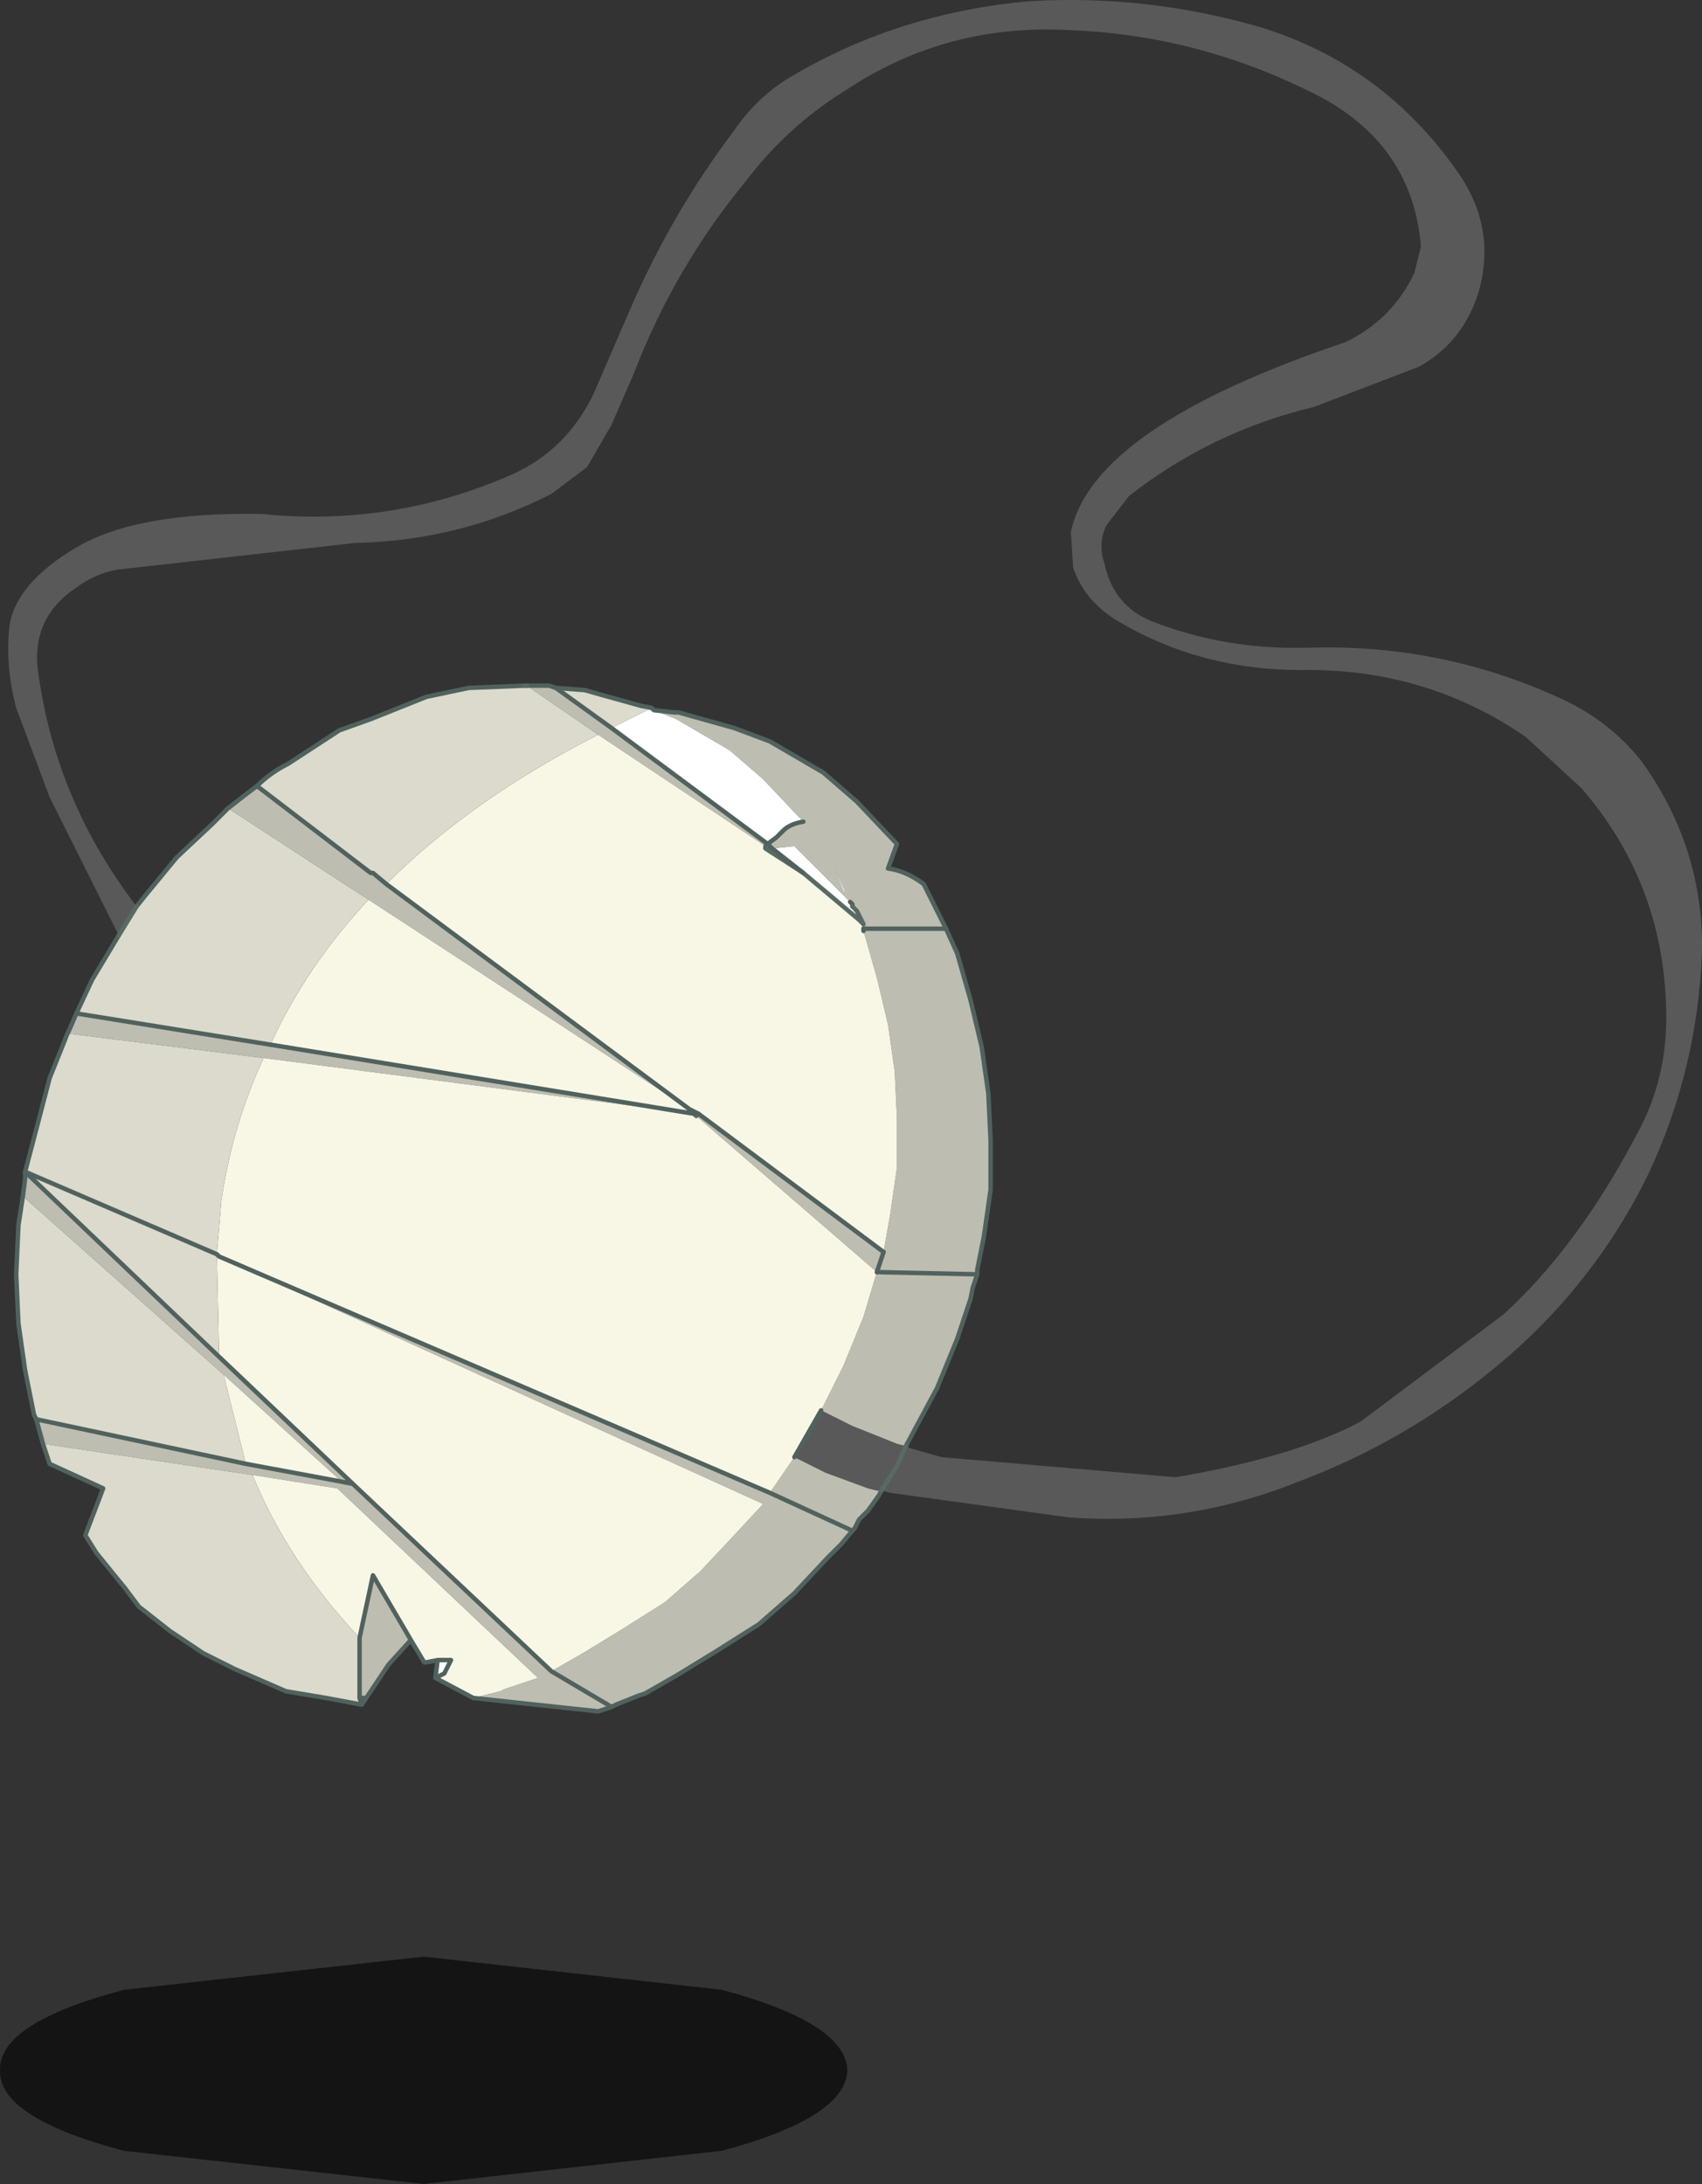 <svg viewBox="0 0 38.165 48.975" xmlns="http://www.w3.org/2000/svg" xmlns:xlink="http://www.w3.org/1999/xlink"><rect x="0" y="0" width="38.165" height="48.975" fill="#333333" stroke="none"/><g transform="translate(-.737 -.275)"><use transform="translate(.9 .3)" width="38" height="38.4" xlink:href="#a"/><use transform="matrix(.751 0 0 1.062 .738 44.15)" width="25.3" height="4.8" xlink:href="#b"/></g><defs><linearGradient id="c" x1="-819.2" x2="819.2" gradientUnits="userSpaceOnUse"><stop stop-color="#bebdb1" offset="0"/><stop stop-color="#f8f7e6" offset="1"/></linearGradient><path d="M25.35 2.4q-.05 1-3.75 1.7l-8.9.7-8.95-.7Q0 3.4.05 2.4 0 1.4 3.75.7L12.7 0l8.9.7q3.7.7 3.75 1.7" fill-opacity=".6" fill-rule="evenodd" transform="translate(-.05)" id="d"/><use width="25.3" height="4.8" xlink:href="#d" id="b"/><g id="a"><path d="m21.05 32.7.1.05.7.2 5.25.45q2.65-.45 4.15-1.25l3.2-2.4q1.7-1.55 3.05-4.15.6-1.15.6-2.5 0-2.95-1.9-5.15l-1.25-1.15q-2.25-1.55-5.05-1.5-2.25 0-4.1-1.1-.75-.45-1-1.2l-.05-.8q.5-2.35 6.15-4.25 1.05-.5 1.55-1.55l.15-.6q-.2-2.4-2.55-3.5Q27.5 1.05 24.7.95q-2.75-.15-5 1.35-1.3.8-2.25 2.05-1.6 1.95-2.5 4.3l-.5 1.15-.55.95-.8.6q-2.05 1.05-4.4 1.1l-5.35.6q-.5.1-.9.4-1.05.7-.85 1.95.4 2.85 2.2 5.2l-.4.65-1.55-3.1-.75-2Q.85 15.2.95 14.3q.15-.95 1.5-1.75t4.15-.75q2.95.3 5.65-.9 1.2-.55 1.8-1.8l.8-1.85q.95-2.2 2.35-4.05.55-.8 1.35-1.25 2.4-1.4 5.3-1.65 2.65-.15 5.2.6 2.7.85 4.35 3.2.9 1.25.5 2.7-.35 1.15-1.35 1.7l-2.35.9q-2.3.55-4.15 2l-.5.65q-.2.4-.05.85.2.95 1.05 1.3 1.65.65 3.5.6 2.95-.1 5.6 1.1 1.15.5 1.9 1.45 1.4 1.95 1.35 4.3-.1 2.6-1.2 4.95-1.25 2.55-3.45 4.35-2 1.65-4.4 2.55-2.5 1-5.15.8l-4-.55-.2-.05.35-.55.2-.45-.2.45-.35.55h-.1l-.2-.05-.95-.35-.7-.35.6-1.05.7.35 1 .4.2.05" fill="#595959" fill-rule="evenodd" transform="translate(-.9 -.3)"/><path d="m5.85 18.4.45-.35.2-.15 2.55 1.95h.05l.3.25 6.8 5.05-7.2-4.7-3.15-2.05m6.75-2.75h.45l.15.05 1.25.9 3.5 2.6.2-.15.15-.15q.15-.15.45-.2l-.9-.95-.75-.65-1.2-.7-.5-.2.45.05h.1l1.25.35.8.3 1.2.7.75.65.9.95-.2.55q.4.05.8.35l.5 1 .25.55.3 1.05.25 1.05.15 1.05.05 1.05v1.1L22.8 28l-.15.75v.1l-.1.3-.05.25-.3.9-.45 1.1-.7 1.3-.2-.05-1-.4-.7-.35.5-1 .45-1.1.3-1-4.05-3.5.05-.05 4.15 3.1.15-.85.15-1.05v-1.1l-.05-1.05-.15-1.05-.25-1.05-.3-1.05v-.05l-.1-.2.1.1-.15-.3.15.3-.1-.1v-.1l-.05-.1-.05-.05-.1-.15-.1-.2-.05-.05-.2-.5.25.55.1.2-1.25-1.25-.5.05-.1-.1v.05h-.05l-3.75-2.5-1.6-1.1h.05m5.95 17.3.7.35.95.35.2.05h.1l-.05.1-.25.35-.2.2-.1.2-.05.05-.25.3-.3.3-.75.8-.8.7-.95.6-.9.55-.7.4-.15.05-.5.2-.1.05-.3.1-2.8-.3.6-.15.1-.05.75-.25-4.5-4.25-1.9-.3-4.7-.7-.15-.55 4.7 1 2.15.4-2.65-2.4-4.5-4 .05-.4v-.15l4.35 4.15 3 2.85 4.45 4.2.7-.4.9-.55.95-.6.8-.7.75-.8.65-.7-12.2-5.55L18 33.75l.55-.8m-8.6 4.1-.5.55-.5.75H8.8V37l.3-1.4.85 1.45m-7.7-13.6.05-.1.15-.35 4.35.7 9.5 1.55L6.65 24l-4.4-.55M20.4 28.8l.15-.45-.15.45 2.25.05-2.25-.05m-.3-7.7.05.1-.05-.1h1.85-1.85M18 33.75l1.85.85-1.85-.85m-3.55 4.8-1.35-.8 1.35.8m-5.8-5-.25-.05.25.05" fill="#bebdb1" fill-rule="evenodd" transform="translate(-.9 -.3)"/><path d="M12.5 15.65h.1-.1m6.65 16.25-.6 1.05-.55.8-12.35-5.3L17.85 34l-.65.7-.75.8-.8.7-.95.6-.9.55-.7.4-4.45-4.2-3-2.85-.05-2.3.1-1.2q.25-1.7.95-3.2l9.65 1.25-9.5-1.55q.8-1.75 2.2-3.25l7.2 4.7-6.8-5.05q1.9-1.9 4.75-3.35l3.75 2.5-.05.05h.05l.85.55-.85-.55h.15l.7.55L20 20.9l.1.2v.05l.3 1.05.25 1.05.15 1.05.05 1.05v1.1l-.15 1.05-.15.85-4.15-3.1h-.1.1l-.05.05 4.05 3.5-.3 1-.45 1.1-.5 1m-7.8 6.45-.85-.45.2-.1.15-.3h-.3l-.25.05h-.05l-.3-.5-.85-1.45-.3 1.4q-1.6-1.7-2.4-3.65l1.9.3 4.5 4.25-.75.25-.1.05-.6.15m5.05-13.1-.2-.1.2.1h-.1l.05.05-.05-.05h.1m3.45-4.65.1.15h-.05l-.05-.15M5.6 28.4l.05.05-.05-.05m2.8 5.1-2.15-.4-.5-2 2.65 2.4" fill="#f8f7e6" fill-rule="evenodd" transform="translate(-.9 -.3)"/><path d="m3.4 21.25.4-.65.2-.25.7-.85.8-.75.35-.35L9 20.45q-1.4 1.5-2.2 3.25L2.45 23l.35-.75.6-1m3.1-3.35q.3-.3.7-.5l1.15-.75.7-.25 1.25-.5.95-.2 1.25-.05h.05l1.6 1.1Q11.3 18.2 9.4 20.1l-.3-.25h-.05L6.5 17.9m6.7-2.2.65.05.35.1.9.25.25.05-.9.45-1.25-.9M8.85 38.5l-.8-.15-.9-.15L6 37.7l-.7-.35-.75-.5-.7-.55-.3-.4-.65-.8-.25-.4.4-1.05-1.2-.55-.15-.45 4.7.7Q7.2 35.3 8.8 37v1.35l.05.15m-7.3-6.4L1.5 32l-.2-1-.15-1.05-.05-1.1.05-1.1.1-.65 4.5 4 .5 2-4.7-1m-.25-5.55.25-.95.3-1.15.4-1 4.4.55q-.7 1.5-.95 3.2l-.1 1.2.05 2.3-4.35-4.15 4.3 1.85-4.3-1.85" fill="url(#c)" fill-rule="evenodd" transform="translate(-.9 -.3)"/><path d="m15.35 16.15.05.05.5.2 1.2.7.75.65.9.95q-.3.05-.45.2l-.15.15-.2.15.1.1.5-.05 1.25 1.25-.1-.2-.25-.55.2.5.05.05.1.2.1.15.05.05.05.1v.1l-1.25-1.05-.7-.55h-.2l.05-.05h.05v-.05l-3.5-2.6.9-.45M10.5 37.9l.05-.4h.3l-.15.3-.2.1m-1.55.45-.1.15-.05-.15h.15m10.9-17.75.1.1-.1-.1.05.15h.05l-.1-.15v-.05l-.05-.05.05.05v.05m-1.95-1.35v.05-.05m2.2 1.85.05.1-.05-.1" fill="#fff" fill-rule="evenodd" transform="translate(-.9 -.3)"/><path d="m2.9 20.3.2-.25.7-.85.8-.75.35-.35.45-.35.2-.15q.3-.3.7-.5l1.15-.75.7-.25 1.25-.5.95-.2 1.25-.05h.55l.15.05.65.05.35.1.9.25.25.05.05.05.45.05h.1l1.25.35.8.3 1.2.7.75.65.9.95-.2.55q.4.05.8.35l.5 1 .25.55.3 1.05.25 1.05.15 1.05.05 1.05v1.1l-.15 1.05-.15.75v.1l-.1.3-.05.25-.3.9-.45 1.1-.7 1.3m-1.9-.8-.6 1.05m1.95.75-.05.1-.25.35-.2.2-.1.2-.05.05-.25.3-.3.3-.75.8-.8.7-.95.6-.9.55-.7.4-.15.05-.5.2-.1.05-.3.1-2.8-.3-.85-.45.05-.4-.25.05h-.05l-.3-.5-.5.55-.6.9-.8-.15-.9-.15-1.15-.5-.7-.35-.75-.5-.7-.55-.3-.4-.65-.8-.25-.4.4-1.05-1.2-.55-.15-.45-.15-.55-.05-.1-.2-1-.15-1.05-.05-1.1.05-1.1.1-.65.05-.4v-.15l.25-.95.3-1.15.4-1 .05-.1.15-.35.35-.75.6-1m16.7-.1v-.05m.45 7.25-.15.45m-1.65-10.1q-.3.05-.45.2l-.15.15-.2.15m1.9 1.4v-.05l-.05-.05M17.15 19h-.05M7.9 36.7l.3-1.4.85 1.45m-1 1.3H7.9l.05.15m1.7-1h.3l-.15.3-.2.1m-1.7.45V36.7" fill="none" stroke="#51625e" stroke-linecap="round" stroke-linejoin="round" stroke-width=".1"/><path d="m20.15 32.4-.2.45-.35.55M2.5 20.95l.4-.65m16.2.3-1.25-1.05L17 19v-.05m2.05 1.45.15.3-.1-.1m-.05-.2-.1-.1m-7.35-4.95h.05m3.85 9.6h-.1l.05.05" fill="none" stroke="#596a63" stroke-linecap="round" stroke-linejoin="round" stroke-width=".1"/><path d="m8.5 19.8 6.8 5.05.2.1 4.15 3.1m-.15.45 2.25.05M5.6 17.6l2.55 1.95h.05l.3.25m-6.95 2.9 4.35.7 9.5 1.55h.1m1.55-6.05.1.1.7.55M12.3 15.4l1.25.9m3.5 2.6-3.5-2.6m-8.8 11.85-.05-.05m.05 2.3 3 2.85 4.45 4.2 1.35.8m5.4-3.95-1.85-.85-12.35-5.3m.6 4.65 2.15.4.25.05m-2.4-.45-4.7-1M.4 26.25l4.35 4.15M.4 26.25l4.3 1.85m16.35-7.3H19.2" fill="none" stroke="#51625e" stroke-linecap="round" stroke-linejoin="round" stroke-width=".1"/></g></defs></svg>